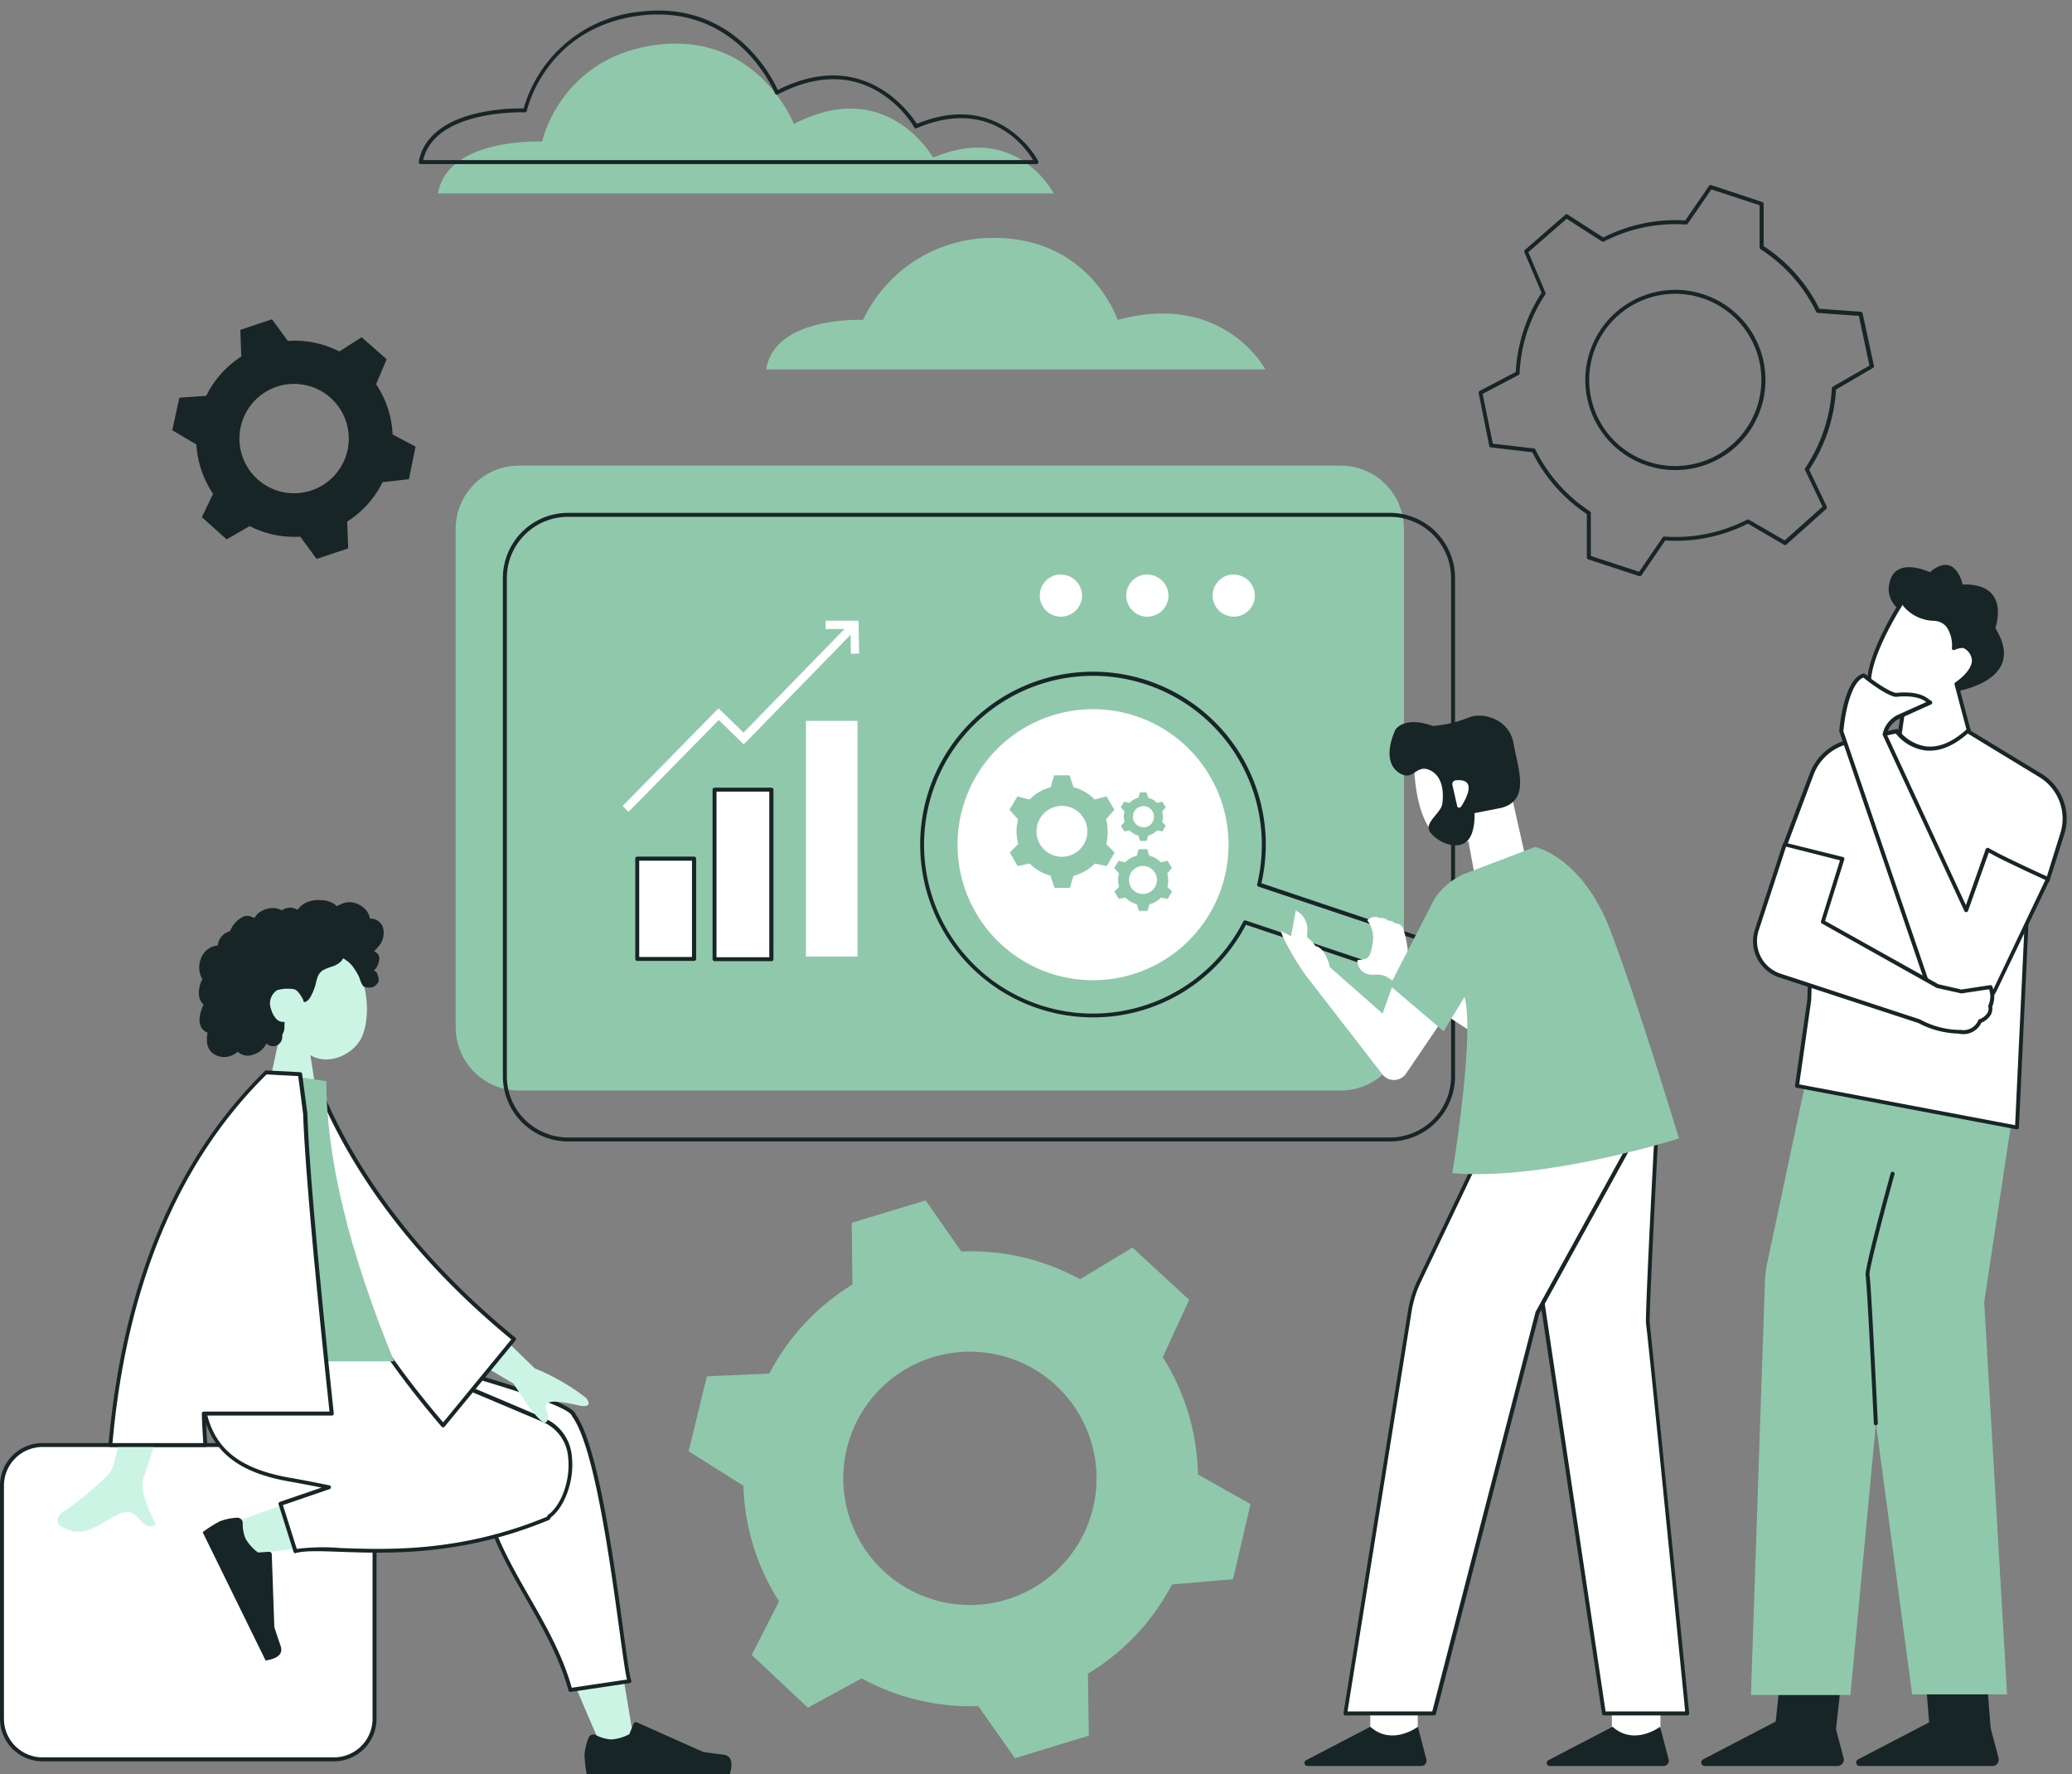 <?xml version="1.0" encoding="UTF-8" standalone="no"?><svg xmlns="http://www.w3.org/2000/svg" xmlns:xlink="http://www.w3.org/1999/xlink" fill="#182527" height="336.2" preserveAspectRatio="xMidYMid meet" version="1" viewBox="0.0 -2.0 392.7 336.2" width="392.7" zoomAndPan="magnify"><rect x="0.0" y="-2.0" width="392.7" height="336.2" fill="#808080" stroke="none"/><g data-name="Layer 2"><g id="change1_1"><path d="M314.7,319.8v7.67h-9.21V319.8Zm-55,7.67h9V319.8h-9Z" fill="#ffffff"/></g><g id="change2_1"><path d="M102.75,24.82s3.43-16,21.78-18.33c19.12-2.39,25.94,15,25.94,15,17.7-9.2,26.38,6.38,26.38,6.38,15.94-6.78,22.84,6.78,22.84,6.78H83C84.9,24,102.75,24.82,102.75,24.82ZM227.09,277.41,237,283l-3.3,14.24-11.58,1a43,43,0,0,1-15.93,16.9l.17,11.74-14,4.28-6.95-9.87a43.1,43.1,0,0,1-22.1-5.26l-10.2,5.56-10.64-10,5.18-10.14a43.22,43.22,0,0,1-6.76-21.93L130.51,273l3.47-14.2,11.83-.52a43.1,43.1,0,0,1,15.75-16.87l-.13-11.71,14-4.24,6.77,9.68a43,43,0,0,1,22.5,5.26l9.93-6,10.75,9.9-5,10.86a43.36,43.36,0,0,1,6.67,22.22Zm-20.29-6.22a24,24,0,1,0-16,29.9A24,24,0,0,0,206.8,271.19ZM145.21,68h94.61s-7.82-14.85-28-9.38c0,0-5.12-15.54-23.44-15.54a27.14,27.14,0,0,0-24.8,15.54S146.83,57.83,145.21,68Z" fill="#90c8ac"/></g><g id="change2_2"><path d="M266.09,98.23v94.41a12,12,0,0,1-12,12H98.36a12,12,0,0,1-12-12V98.23a12,12,0,0,1,12-12H254.11A12,12,0,0,1,266.09,98.23Z" fill="#90c8ac"/></g><g id="change3_1"><path d="M207.17,190.78a32.75,32.75,0,1,1,31.9-25.42l46.2,15.52a.39.39,0,0,1,.22.18.42.42,0,0,1,0,.29l-2.44,7.25a.37.37,0,0,1-.47.23l-46.44-15.6A32.6,32.6,0,0,1,207.17,190.78Zm0-64.72a32,32,0,1,0,28.47,46.54.39.39,0,0,1,.46-.18L282.48,188l2.2-6.53L238.51,166a.37.37,0,0,1-.24-.44,32.58,32.58,0,0,0,.88-7.47A32,32,0,0,0,207.17,126.06Z" fill="inherit"/></g><g id="change3_2"><path d="M263.42,214.29H107.66a12.36,12.36,0,0,1-12.35-12.35V107.53a12.36,12.36,0,0,1,12.35-12.35H263.42a12.36,12.36,0,0,1,12.35,12.35v94.41A12.36,12.36,0,0,1,263.42,214.29ZM107.66,95.93a11.61,11.61,0,0,0-11.6,11.6v94.41a11.61,11.61,0,0,0,11.6,11.6H263.42a11.61,11.61,0,0,0,11.6-11.6V107.53a11.62,11.62,0,0,0-11.6-11.6Z" fill="inherit"/></g><g id="change4_1"><path d="M120.77,160.72h10.79v19H120.77Zm14.66-13.08v32.12h10.79V147.64Z" fill="#ffffff"/></g><g id="change3_3"><path d="M316.24,331.33a1,1,0,0,1-1,1.3H293.72a.58.58,0,0,1-.27-1.09l12.18-6.34c4.11,3.7,9,0,9,0Zm-47.52-6.13s-4.89,3.7-9,0l-12.18,6.34a.58.58,0,0,0,.26,1.09h21.52a1,1,0,0,0,1-1.3Z" fill="inherit"/></g><g id="change4_2"><path d="M319.79,322.67H304l-.07-.43-11.86-79.31,0-.08,5.76-35.34,2.75.67,13.24.27s-.06,1.11-.17,2.94l.37.09,0,.42c-.75,14.23-1.82,35.79-1.67,36.86s6.68,65.95,7.41,73.35Z" fill="#ffffff"/></g><g id="change3_4"><path d="M319.79,323.05H304a.37.37,0,0,1-.37-.32l-.07-.43L291.68,243v-.12l5.78-35.42a.42.42,0,0,1,.16-.26.4.4,0,0,1,.3-.05l2.75.68,13.16.26a.32.32,0,0,1,.26.12.34.34,0,0,1,.1.27L314,211.1l.06,0a.37.37,0,0,1,.29.38l0,.42c-.91,17.15-1.81,35.86-1.68,36.79s7.12,70.41,7.42,73.37l.05.56a.39.39,0,0,1-.09.29A.38.38,0,0,1,319.79,323.05Zm-15.49-.75h15.07v-.15h0c-2.46-24.88-7.18-72.23-7.4-73.3-.18-1.22,1-24.71,1.66-37v-.11h-.06a.38.38,0,0,1-.28-.39l.14-2.55-12.85-.26-2.43-.59-5.7,34.94Z" fill="inherit"/></g><g id="change4_3"><path d="M312.8,207.83l-21.48,39-19.58,75.84H255l.09-.59,12.13-75.63a20.37,20.37,0,0,1,1.75-5.6l16.17-34Z" fill="#ffffff"/></g><g id="change3_5"><path d="M271.74,323.05H255a.39.39,0,0,1-.29-.13.37.37,0,0,1-.08-.3l12.22-76.23a21.17,21.17,0,0,1,1.78-5.71l16.18-34a.38.38,0,0,1,.35-.21l27.7.95a.38.38,0,0,1,.32.56l-21.46,39-19.57,75.8A.38.38,0,0,1,271.74,323.05Zm-16.35-.75h16.06L291,246.73a.11.11,0,0,1,0-.08l21.19-38.47-26.85-.93L269.25,241a20.32,20.32,0,0,0-1.71,5.5Z" fill="inherit"/></g><g id="change1_2"><path d="M289.49,162.13l-9.65,3.69-1.53-8.43a6.06,6.06,0,0,1-5.57-.56c-4.84-3.36-4.75-14.19-4.74-14.65v-.36l14.59-5.13,4,12.52Z" fill="#ffffff"/></g><g id="change3_6"><path d="M286.86,138.87c-.77-4.58-5.86-6.11-8.67-4.84a22.33,22.33,0,0,1-6.62,1.53c-5.61-2-7.14.77-7.14.77-2,4.58-1,7.39,1.28,8.41s2.8-2,5.35-.77,2.55,4.59,2.29,6.37-3.57,3.57-2.29,5.35,4.59,3.31,6.62,2,1.79-5.61,1.79-5.61l5.09-1C290.17,149.58,287.62,143.46,286.86,138.87Zm-10,12a.37.37,0,0,1-.68-.12l-.91-4a.73.73,0,0,1,.64-.89C280,145.47,277.94,149.25,276.9,150.89Z" fill="inherit"/></g><g id="change1_3"><path d="M274.18,190.1l-7.69,11.32a2.79,2.79,0,0,1-2.22,1.22h-.09a2.74,2.74,0,0,1-2.19-1.08l-14.67-18.95a54.38,54.38,0,0,1-4.13-7l-.43-1.15,1.93.87.91-4.83.64.43a4,4,0,0,1,1.5,3.76v.92a6.12,6.12,0,0,1,1.56,1.64c.63.14,2,.82,2.73,4l10,8.81,2.53-7.07Z" fill="#ffffff"/></g><g id="change1_4"><path d="M285.16,188.55l-2.07,7.7-20.17-13.1a4,4,0,0,0-2.16-.47l-.1,0c-2.41.24-3.25-1.35-3.36-2.23l-.06-.5.5-.07c1.53-.21,1.89-.27,2.37-2.9a5.78,5.78,0,0,0-.68-4.19l-.3-.43.43-.29a1.9,1.9,0,0,1,1.9-.12,1.93,1.93,0,0,1,1.63.49,1.66,1.66,0,0,1,1.28.51,1.77,1.77,0,0,1,1.51.79l0,.05a19,19,0,0,1,1,5.26Z" fill="#ffffff"/></g><g id="change2_3"><path d="M275.26,220.29s4.33-26.25,2.3-33.38l-3.95,6.49-10.2-8.66,8.41-16.31a12.68,12.68,0,0,1,6.37-5.09l12.74-4.85s8.92,1.79,14.27,15.8,13,39.44,13,39.44S292.84,221.81,275.26,220.29Z" fill="#90c8ac"/></g><g id="change4_4"><path d="M232.84,158.05a25.68,25.68,0,1,1-25.67-25.67A25.67,25.67,0,0,1,232.84,158.05Z" fill="#ffffff"/></g><g id="change2_4"><path d="M209.94,155.55a8.82,8.82,0,0,0-.31-2.31l1.58-1.8-1.49-2.53-2.26.58a8.61,8.61,0,0,0-4-2.32l-.74-2.26h-2.93l-.66,2.26a8.68,8.68,0,0,0-4,2.33l-2.31-.59-1.49,2.53,1.63,1.85a8.44,8.44,0,0,0-.3,2.26,8.73,8.73,0,0,0,.32,2.36l-1.58,1.64,1.46,2.55,2.29-.47a8.66,8.66,0,0,0,3.94,2.29l.76,2.31h2.94l.65-2.27a8.75,8.75,0,0,0,4.05-2.32l2.28.47,1.47-2.55-1.59-1.65A8.61,8.61,0,0,0,209.94,155.55Zm-8.68,4.8a4.82,4.82,0,1,1,4.82-4.82A4.82,4.82,0,0,1,201.26,160.35Zm20.14,4.4a4.86,4.86,0,0,0-.17-1.27l.87-1-.82-1.39-1.25.32a4.59,4.59,0,0,0-2.21-1.27l-.4-1.24h-1.61l-.37,1.24a4.75,4.75,0,0,0-2.2,1.28L212,161.1l-.82,1.39.9,1a4.64,4.64,0,0,0-.17,1.24,5.1,5.1,0,0,0,.18,1.3l-.87.9.8,1.4,1.26-.26a4.71,4.71,0,0,0,2.17,1.26l.42,1.27h1.61l.36-1.24a4.77,4.77,0,0,0,2.22-1.28l1.26.26.8-1.4-.87-.91A4.57,4.57,0,0,0,221.4,164.75Zm-4.77,2.64a2.65,2.65,0,1,1,2.64-2.65A2.65,2.65,0,0,1,216.63,167.39Zm3.77-14.64a3.52,3.52,0,0,0-.14-1l.68-.77-.64-1.07-1,.24a3.63,3.63,0,0,0-1.7-1l-.31-1h-1.25l-.28,1a3.65,3.65,0,0,0-1.7,1l-1-.25-.63,1.07.69.79a3.71,3.71,0,0,0-.13,1,3.59,3.59,0,0,0,.14,1l-.67.7.62,1.08,1-.2a3.76,3.76,0,0,0,1.67,1l.32,1h1.25l.28-1a3.68,3.68,0,0,0,1.71-1l1,.2.62-1.08-.67-.7A3.59,3.59,0,0,0,220.4,152.75Zm-3.69,2a2,2,0,1,1,2-2A2,2,0,0,1,216.71,154.78Z" fill="#90c8ac"/></g><g id="change3_7"><path d="M377.61,332.64H352.48a.67.67,0,0,1-.31-1.27l13.45-7-.62-7.72h11.58l.71,8.83,1.49,5.65A1.21,1.21,0,0,1,377.61,332.64Zm-29.64-7,1-9H337.35l-.81,7.57-13.74,7.16a.67.67,0,0,0,.31,1.27h25.13a1.21,1.21,0,0,0,1.17-1.52Z" fill="inherit"/></g><g id="change2_5"><path d="M382.38,202.87l-6.32,41.85,4.34,74.34h-18l-.06-.47-6.8-50.87-4.84,51.47H331.85l2.65-78.27a20.71,20.71,0,0,1,.44-3.6l9.57-45.1,10,1.35.34-5.8,14.69,7.83,4.52.62-.48,1.54,8.89,4.73Z" fill="#90c8ac"/></g><g id="change3_8"><path d="M361.39,114.45C357.26,112.39,358,109,358,109c.78-5.94,7.76-2.58,7.76-2.58,4.91-4.14,6.2,2.33,6.2,2.33,9.31-.26,6.21,8.27,6.21,8.27,6.46,10.34-8.28,12.15-8.28,12.15Z" fill="inherit"/></g><g id="change4_5"><path d="M359.47,141.13l1.25-8.75h-.07A11.82,11.82,0,0,1,356,130.7a3.07,3.07,0,0,1-1.55-2c-1.3-4.84,5.45-15.61,5.74-16.07l.43-.68.47.66a7.38,7.38,0,0,0,5.54,2.62,3.5,3.5,0,0,1,2.65,1.32,6.7,6.7,0,0,1,1.06,4.24,4.2,4.2,0,0,1,1.68-.39h.15l.12.07a3.14,3.14,0,0,1,1.84,2.63c0,2-2.36,3.89-3.3,4.54l3.44,12.94Z" fill="#ffffff"/></g><g id="change3_9"><path d="M359.47,141.5a.36.36,0,0,1-.27-.12.38.38,0,0,1-.1-.3l1.2-8.35a13.68,13.68,0,0,1-4.5-1.7,3.43,3.43,0,0,1-1.74-2.25c-1.31-4.9,5.05-15.21,5.78-16.37l.44-.68a.37.37,0,0,1,.3-.18.35.35,0,0,1,.32.17l.46.66a7,7,0,0,0,5.26,2.45,3.85,3.85,0,0,1,2.92,1.47,6.52,6.52,0,0,1,1.15,3.92A4.76,4.76,0,0,1,372,120h.15a.45.45,0,0,1,.19,0l.12.08a3.5,3.5,0,0,1,2,3c0,2.06-2.11,3.88-3.25,4.69l3.37,12.7a.35.35,0,0,1-.06.31.39.39,0,0,1-.29.16l-14.76.56Zm1.14-28.89-.13.2c-.29.46-7,11.11-5.7,15.77a2.69,2.69,0,0,0,1.37,1.79,11.63,11.63,0,0,0,4.5,1.63.46.46,0,0,1,.32.13.43.43,0,0,1,.13.3l-1.19,8.31,13.84-.54-3.31-12.49a.37.37,0,0,1,.15-.4c.74-.51,3.16-2.33,3.14-4.22a2.77,2.77,0,0,0-1.66-2.31l-.08,0a4,4,0,0,0-1.52.36.36.36,0,0,1-.36,0,.35.35,0,0,1-.17-.32,6.29,6.29,0,0,0-1-4,3.17,3.17,0,0,0-2.38-1.18,7.86,7.86,0,0,1-5.82-2.77Z" fill="inherit"/></g><g id="change4_6"><path d="M372.9,136.56l13.79,8.38a9.54,9.54,0,0,1,4,11.34l-2.68,8.64-3.78,3.79-2,42.95-41.7-7.89,2.33-16.28.26-8.15-5.26-20.2,5.43-14.44a9.91,9.91,0,0,1,7.15-6.19l9-1.95S364.62,144.05,372.9,136.56Z" fill="#ffffff"/></g><g id="change3_10"><path d="M382.28,212h-.07l-41.7-7.89a.36.36,0,0,1-.3-.42l2.33-16.29.25-8-5.24-20.15a.44.44,0,0,1,0-.23L343,144.57a10.21,10.21,0,0,1,7.42-6.42l9-2a.38.38,0,0,1,.39.15,8.09,8.09,0,0,0,5.21,3.13c2.45.28,5-.79,7.67-3.19a.38.38,0,0,1,.45,0l13.79,8.38a10,10,0,0,1,4.21,11.79L388.41,165a.46.46,0,0,1-.09.15l-3.68,3.68-2,42.81a.38.38,0,0,1-.14.28A.4.4,0,0,1,382.28,212ZM341,203.47l40.92,7.74,2-42.52a.36.36,0,0,1,.11-.25l3.71-3.72,2.66-8.55a9.22,9.22,0,0,0-3.88-10.91L372.94,137c-2.75,2.42-5.46,3.49-8.06,3.2A8.66,8.66,0,0,1,359.3,137l-8.73,1.9a9.46,9.46,0,0,0-6.88,6l-5.38,14.33,5.22,20.09a.37.37,0,0,1,0,.11l-.26,8.14Z" fill="inherit"/></g><g id="change4_7"><path d="M378.2,185.47a6.8,6.8,0,0,1-6.21,3.91l-.44,0a6.79,6.79,0,0,1-6.13-4.67L349,136.49v-.11c.09-.91.89-8.88,3.94-10.27l.3-.13.26.21c1.1.89,4.27,3.24,5.87,3.49.57-.07,3.91-.43,5.74.88l.76.55-6.07,2.72a4.93,4.93,0,0,0-2.58,3.3l15.47,33.34L376.72,159l1.58.87c.63.37,5.93,2.92,9.85,4.68Z" fill="#ffffff"/></g><g id="change3_11"><path d="M372,189.75h-.46a7.18,7.18,0,0,1-6.47-4.93L348.6,136.62a.3.3,0,0,1,0-.16v-.12c.14-1.51,1-9.13,4.15-10.57l.3-.14a.41.41,0,0,1,.4.05l.26.21c1.46,1.2,4.27,3.16,5.63,3.41.78-.09,4.07-.39,5.95,1l.77.54a.36.36,0,0,1,.15.34.36.36,0,0,1-.22.31l-6.07,2.73a4.46,4.46,0,0,0-2.33,2.92l15,32.38,3.75-10.6a.41.41,0,0,1,.22-.23.34.34,0,0,1,.31,0l1.59.86c.6.35,5.86,2.89,9.82,4.67a.41.41,0,0,1,.2.21.44.44,0,0,1,0,.3l-10,20.91A7.21,7.21,0,0,1,372,189.75Zm-22.66-53.3,16.44,48.12a6.55,6.55,0,0,0,12.09.73l9.78-20.56c-3.85-1.74-8.89-4.17-9.53-4.55l-1.19-.65L373,170.6a.39.39,0,0,1-.34.25.42.42,0,0,1-.36-.22l-15.47-33.34a.39.39,0,0,1,0-.28,5.3,5.3,0,0,1,2.8-3.53l5.45-2.45-.23-.16c-1.74-1.25-5.1-.87-5.48-.82h-.1c-2-.32-6-3.54-6-3.57l-.08-.07-.09,0c-2.31,1.05-3.42,6.75-3.71,10Z" fill="inherit"/></g><g id="change4_8"><path d="M377.22,188.6A2,2,0,0,1,377,190a3.4,3.4,0,0,1-1.71,1.36,3.37,3.37,0,0,1-3.55,2.06l-.65,0a16.72,16.72,0,0,1-7.32-2l-26.37-8.65a6.85,6.85,0,0,1-4.46-8.54L338.26,158l10.95,2.72-3.73,11.91,21.79,12.16,4.48,1,5.54-.83.13.45A4.46,4.46,0,0,1,377.22,188.6Z" fill="#ffffff"/></g><g id="change3_12"><path d="M371.08,193.85a17.08,17.08,0,0,1-7.5-2l-26.31-8.62a7.23,7.23,0,0,1-4.7-9l5.33-16.3a.38.38,0,0,1,.45-.25l10.95,2.72a.4.4,0,0,1,.24.18.39.39,0,0,1,0,.3l-3.64,11.62,21.48,12,4.36,1,5.47-.83a.38.38,0,0,1,.41.27l.13.46h0a4.89,4.89,0,0,1-.17,3.35,2.48,2.48,0,0,1-.29,1.58,3.63,3.63,0,0,1-1.75,1.45,3.77,3.77,0,0,1-3.88,2.15A5.63,5.63,0,0,1,371.08,193.85Zm-32.57-35.42-5.23,16a6.51,6.51,0,0,0,4.23,8.08l26.37,8.65a16.15,16.15,0,0,0,7.82,2,3,3,0,0,0,3.22-1.8.39.39,0,0,1,.22-.23,3,3,0,0,0,1.53-1.19,1.73,1.73,0,0,0,.18-1.19.34.34,0,0,1,0-.24,4.1,4.1,0,0,0,.18-2.93l0-.13-5.21.78h-.14l-4.48-1-.1,0L345.3,173a.37.37,0,0,1-.17-.44l3.6-11.54Z" fill="inherit"/></g><g id="change4_9"><path d="M152.75,134.6h9.77v44.65h-9.77Zm10.08-12.75-.12-6.24h-6.24v1.58h3.58l-19.14,19.63-4.73-4.62L118,150.73l1.13,1.1,17.1-17.4,4.73,4.62,20.24-20.76.07,3.59Zm71-15a4,4,0,1,0,4,4A4,4,0,0,0,233.8,106.88Zm-16.38,0a4,4,0,1,0,4,4A4,4,0,0,0,217.42,106.88Zm-16.38,0a4,4,0,1,0,4,4A4,4,0,0,0,201,106.88Z" fill="#ffffff"/></g><g id="change5_1"><path d="M53.22,193.27a13,13,0,0,1-3.47-9.35c.73-10.28,15-8,17.82-2.83,2,3.63,2.64,9.12,1.18,13-1.35,3.62-6.44,6-9.94,3.83.79,4.58,1.31,9.22,2,13.82H49.25Z" fill="#ccf4e5"/></g><g id="change3_13"><path d="M72,177a5.16,5.16,0,0,1-1.12,1.21,2.34,2.34,0,0,1,.8.66,1.48,1.48,0,0,1,.2.94,4.14,4.14,0,0,1-.35,1.2,3.1,3.1,0,0,1-.68.92,1,1,0,0,1,.63.5,2.8,2.8,0,0,1,.13.41c0,.17.1.33.14.51a1.31,1.31,0,0,1-.11.85,2.25,2.25,0,0,1-1,.85,2.94,2.94,0,0,1-1.78-.14,5.39,5.39,0,0,1-.71-1.56,9.66,9.66,0,0,0-1.06-1.88,5.56,5.56,0,0,0-1.59-1.58c-.13-.08-.34-.31-.49-.22s-.16.22-.22.31a2,2,0,0,1-.28.3,4.26,4.26,0,0,1-1.6.88,9.54,9.54,0,0,0-1.72.7,2.51,2.51,0,0,0-1,1.3c-.2.53-.3,1.09-.45,1.63a10.28,10.28,0,0,1-.83,2,2.79,2.79,0,0,1-.61.8c-.15.13-.48.39-.69.24s-.08-.19-.11-.29-.93-1.91-1.72-2.08a7,7,0,0,0-3.26.17,3,3,0,0,0-1.11,3.69,4.15,4.15,0,0,0,.91,1.69,1.67,1.67,0,0,0,.72.51,2.08,2.08,0,0,0,.93.12,1.91,1.91,0,0,0-.06.48,4.91,4.91,0,0,1,0,.55,2.78,2.78,0,0,1-.21,1,1.8,1.8,0,0,0-.2.51c0,.14,0,.28,0,.41a2.23,2.23,0,0,1-.23.76,1.73,1.73,0,0,1-2.76.36,4.08,4.08,0,0,1-2.6,2.15,2.72,2.72,0,0,1-2.86-.58,3.35,3.35,0,0,1-.82.57,3.66,3.66,0,0,1-3.69-.11,2.9,2.9,0,0,1-1.18-1.59,4.78,4.78,0,0,1-.06-2.16c0-.09.06-.23,0-.3s-.13-.09-.2-.12a2.55,2.55,0,0,1-.39-.24,2.08,2.08,0,0,1-.59-.7,3.45,3.45,0,0,1-.24-2.1,7.73,7.73,0,0,1,.26-1.08c.06-.17.12-.35.19-.52a4.4,4.4,0,0,0,.21-.5c0-.12,0-.06,0-.14l-.1-.09a1.29,1.29,0,0,1-.16-.17,3.27,3.27,0,0,1-.25-.36,2.82,2.82,0,0,1-.28-.8,5,5,0,0,1,.06-1.84,4.45,4.45,0,0,1,.34-1.07,3,3,0,0,0,.16-.31c0-.09,0-.1,0-.19a2.47,2.47,0,0,1-.23-.46,4.58,4.58,0,0,1-.07-3.18,3.91,3.91,0,0,1,1.91-2.29,3.36,3.36,0,0,1,.75-.27,3.25,3.25,0,0,1,.43-.08s.15,0,.18,0,0-.16,0-.19a3.3,3.3,0,0,1,.73-1.56,3.34,3.34,0,0,1,1.42-.94c.11,0,.14,0,.2-.13a2.4,2.4,0,0,0,.11-.23,4.73,4.73,0,0,1,.23-.45,4.4,4.4,0,0,1,.64-.85,4.35,4.35,0,0,1,1.7-1.21,1.81,1.81,0,0,1,1.08,0,3.24,3.24,0,0,1,.77.34c0-.08.14-.14.19-.2a4,4,0,0,0,.24-.33,2.44,2.44,0,0,1,.67-.61,4.73,4.73,0,0,1,1.81-.71,3.63,3.63,0,0,1,1.85.17,2.22,2.22,0,0,0,.45.2c.11,0,.34-.17.44-.22a3.79,3.79,0,0,1,.93-.26,2.43,2.43,0,0,1,1.53.35c.12.07.11,0,.19-.07l.16-.18.28-.28a6.71,6.71,0,0,1,.58-.48,5.21,5.21,0,0,1,3.21-.77,4.54,4.54,0,0,1,2.85.87c.06.05.23.25.31.26s.31-.17.38-.2a7.19,7.19,0,0,1,.76-.32,3.52,3.52,0,0,1,1.54-.21,4.27,4.27,0,0,1,2.58,1.21,3.51,3.51,0,0,1,.85,1.27,2.35,2.35,0,0,1,.13.43.58.58,0,0,0,0,.19c0,.05.06,0,.14,0a2.32,2.32,0,0,1,.64.06,2.5,2.5,0,0,1,1.75,1.77A3.8,3.8,0,0,1,72,177Z" fill="inherit" fill-rule="evenodd"/></g><g id="change4_10"><path d="M.37,279.5v44.19a7.69,7.69,0,0,0,7.69,7.68H63.3A7.68,7.68,0,0,0,71,323.69V279.5a7.68,7.68,0,0,0-7.68-7.69H8.06A7.69,7.69,0,0,0,.37,279.5Z" fill="#ffffff" fill-rule="evenodd"/></g><g id="change3_14"><path d="M63.3,331.75H8.06A8.07,8.07,0,0,1,0,323.69V279.5a8.07,8.07,0,0,1,8.06-8.06H63.3a8.07,8.07,0,0,1,8.06,8.06v44.19A8.07,8.07,0,0,1,63.3,331.75ZM8.06,272.19A7.32,7.32,0,0,0,.75,279.5v44.19A7.32,7.32,0,0,0,8.06,331H63.3a7.32,7.32,0,0,0,7.31-7.31V279.5a7.32,7.32,0,0,0-7.31-7.31Z" fill="inherit"/></g><g id="change5_2"><path d="M120.18,328.06c-5.11-31.34-9.37-52.09-11.81-58.41-1.61-4.17-13.8-3.68-12.4,4.71.59,3.52,2.91,12.95,6,23.67,1.79,6.25,6.24,18.12,12.4,31.74Zm-75.46-35.3c2.16-.29,27.4-2.94,45.2-5.5,7.15-1,3.3-14.42-4.12-13-2.5.48-5.15,1-7.89,1.58-9.54,2-29.31,9-35,11.19C39.4,288.42,41.69,293.18,44.72,292.76Z" fill="#ccf4e5" fill-rule="evenodd"/></g><g id="change4_11"><path d="M90.36,270.57,59.81,255v-3.38h3.64q44.31,11.3,45.29,14.47a.25.25,0,0,1,0,.07l0,.06c5.85,8.05,9.36,47.37,10.51,50.32l-11.22,1.67c-4.29-15.92-18-27-17.66-46.07A6.19,6.19,0,0,1,90.36,270.57Z" fill="#ffffff" fill-rule="evenodd"/></g><g id="change3_15"><path d="M108.1,318.6a.37.37,0,0,1-.36-.27c-1.69-6.25-4.91-11.88-8-17.32-4.85-8.46-9.86-17.21-9.65-28.82a6.63,6.63,0,0,1-.09-1.4L59.64,255.36a.4.4,0,0,1-.2-.34v-3.38a.38.38,0,0,1,.37-.38h3.64c40,10.18,45.21,13.29,45.65,14.74,4.26,5.86,7.25,27.7,9,40.74.68,5,1.22,8.89,1.53,9.68a.4.4,0,0,1,0,.32.4.4,0,0,1-.27.19l-11.22,1.67ZM60.19,254.79l30.34,15.45a.37.37,0,0,1,.2.36,5.91,5.91,0,0,0,.08,1.5v.07c-.21,11.42,4.75,20.09,9.55,28.47,3.09,5.39,6.28,11,8,17.17l10.47-1.56c-.34-1.34-.79-4.67-1.44-9.41-1.78-13-4.76-34.69-8.9-40.38a1.62,1.62,0,0,1-.1-.18c-.36-1.17-6.66-4.5-45.05-14.28H60.19Z" fill="inherit"/></g><g id="change4_12"><path d="M62.35,279.8c-2.79-.56-5.37-1.05-7.57-1.44-14.22-2.5-18.37-10.11-15.92-26.72H65.07c4.28,1.23,26.53,10.56,38.07,15.52,7.64,3.28,5.23,15.12.91,18.21a.44.44,0,0,1-.24.37c-23.28,9.65-41.69,4.59-47.84,6.2l-2.84-9Z" fill="#ffffff" fill-rule="evenodd"/></g><g id="change3_16"><path d="M56,292.32a.38.38,0,0,1-.36-.26l-2.84-9a.38.38,0,0,1,.23-.47l7.92-2.71c-2.54-.5-4.54-.88-6.2-1.17-14.2-2.49-18.74-10.1-16.23-27.15a.38.38,0,0,1,.37-.32H65.07l.1,0c4.5,1.29,27.62,11,38.12,15.53a8.65,8.65,0,0,1,5.11,7.43c.46,4.29-1.34,9.33-4,11.34a.76.76,0,0,1-.43.51c-16.48,6.83-30.35,6.32-39.53,6-3.68-.13-6.59-.24-8.35.22Zm-2.38-9.12,2.63,8.3a39.29,39.29,0,0,1,8.23-.17c9.11.33,22.89.83,39.21-5.94a.65.65,0,0,1,.17-.33c2.55-1.81,4.26-6.63,3.83-10.74A7.92,7.92,0,0,0,103,267.5C90.09,262,69.16,253.23,65,252H39.19c-2.37,16.51,1.89,23.56,15.66,26,2,.34,4.37.8,7.57,1.45a.38.38,0,0,1,.31.34.39.39,0,0,1-.26.38Z" fill="inherit"/></g><g id="change3_17"><path d="M45,285.59a1,1,0,0,1,1,.94h0a7.72,7.72,0,0,0,.52,3,8.8,8.8,0,0,0,2.38,2.65l2.12-.14h0a.48.48,0,0,1,.49.47l.48,13.77c.3,1,.71,2.18,1.2,3.62s-.45,2.36-2.85,2.75L38.41,288.33a24,24,0,0,1,3.22-2.05,10.54,10.54,0,0,1,3.25-.69Zm66.58,41.65a10.53,10.53,0,0,0-.8,3.22,23.77,23.77,0,0,0,.43,3.79h27.09q1.06-3.48-1.22-3.77c-1.51-.18-2.77-.35-3.78-.5l-12.59-5.61a.48.48,0,0,0-.63.24h0l-.81,2a8.67,8.67,0,0,1-3.42,1,7.76,7.76,0,0,1-3-.87h0a1,1,0,0,0-1.27.48Z" fill="inherit" fill-rule="evenodd"/></g><g id="change5_3"><path d="M83.18,251.83l14.14,8.34q5.33,8.38,6.26,7.25c.92-1.14-.56-2.48,0-3.35s3.34-.37,6,.22,2.06-.73,1.49-1.41a41.31,41.31,0,0,0-9.73-5.6L87.69,244ZM21.1,276.57c-.69,1.4-5.78,5.64-9.32,8.06-1.41,1-.83,2.22-.29,2.55,4.36,2.69,7.23-.49,11-2.25,4.13-1.92,3.78,3.51,7.06,2-1-2.25-3.36-6.45-2.25-9.2q.73-1.83,10-31.85l-10,0Q22.5,273.72,21.1,276.57Z" data-name="Skin" fill="#ccf4e5" fill-rule="evenodd"/></g><g id="change4_13"><path d="M55.83,203.76l4.15-.71q10.73,26.8,37.45,48.7L84,268.1C66.15,247.32,55.17,225.87,55.83,203.76Z" fill="#ffffff" fill-rule="evenodd"/></g><g id="change3_18"><path d="M84,268.48a.39.39,0,0,1-.29-.13c-19.6-22.88-28.84-44-28.23-64.6a.38.38,0,0,1,.31-.35l4.16-.72a.38.38,0,0,1,.41.23C67.42,220.63,80,237,97.67,251.46a.35.35,0,0,1,.14.25.33.33,0,0,1-.09.27L84.26,268.34A.44.44,0,0,1,84,268.48Zm-27.78-64.4c-.5,20.2,8.59,41,27.77,63.44L96.9,251.8c-17.54-14.44-30-30.69-37.16-48.33Z" fill="inherit"/></g><g id="change2_6"><path d="M50.69,201.2l11.16,1.67q0,21.84,12.85,53.09h-37C39.45,232.67,41.93,215.3,50.69,201.2Z" fill="#90c8ac" fill-rule="evenodd"/></g><g id="change4_14"><path d="M57.87,209.07q.42,14.09,5,56.79H38.62c.06,2,.17,3.95.31,5.95h-18q4-45.63,29.54-70.61h0l6.43.34Z" fill="#ffffff" fill-rule="evenodd"/></g><g id="change3_19"><path d="M38.93,272.19h-18a.37.37,0,0,1-.28-.13.35.35,0,0,1-.09-.28c2.69-30.37,12.66-54.21,29.65-70.84a.33.33,0,0,1,.27-.11h0l6.43.34a.37.37,0,0,1,.35.33l1,7.52c.29,9.38,2,28.48,5,56.8a.4.4,0,0,1-.1.29.36.36,0,0,1-.27.12H39c.06,1.82.16,3.68.3,5.55a.38.38,0,0,1-.1.29A.4.4,0,0,1,38.93,272.19Zm-17.61-.75H38.53c-.13-1.88-.23-3.75-.28-5.57a.34.34,0,0,1,.1-.27.36.36,0,0,1,.27-.12H62.45c-3-28.11-4.67-47.08-5-56.4l-.93-7.18-6-.31C33.89,218,24,241.51,21.32,271.44Z" fill="inherit"/></g><g id="change3_20"><path d="M355.52,268.09a.37.37,0,0,1-.37-.35c-.52-10.81-1.36-27.17-1.56-28-.29-1.15,3.91-16.4,4.75-19.44a.37.37,0,0,1,.72.2c-1.9,6.88-4.88,18.14-4.74,19.07.28,1.11,1.44,25.34,1.58,28.1a.37.37,0,0,1-.36.39Z" fill="inherit"/></g><g id="change3_21"><path d="M131.56,180.08H120.77a.37.37,0,0,1-.37-.38v-19a.37.37,0,0,1,.37-.38h10.79a.38.38,0,0,1,.38.38v19A.38.38,0,0,1,131.56,180.08Zm-10.41-.75h10V161.09h-10Zm25.07.8H135.43a.38.38,0,0,1-.38-.37V147.64a.38.38,0,0,1,.38-.38h10.79a.38.38,0,0,1,.37.38v32.12A.38.38,0,0,1,146.22,180.13Zm-10.42-.75h10V148h-10Z" fill="inherit"/></g><g id="change3_22"><path d="M73.48,75.3a18.63,18.63,0,0,0-2.2-4.5l2-4.74L68.54,61.9l-4.22,2.7a18.59,18.59,0,0,0-9.77-2l-3-4.1-6,2,.18,5.06A18.61,18.61,0,0,0,39.09,73l-5.1.36-1.34,6.17,4.57,2.68A18.5,18.5,0,0,0,38.14,87a18.74,18.74,0,0,0,2.24,4.58L38.26,96l4.7,4.21,4.35-2.52a18.56,18.56,0,0,0,9.6,2L60,103.91l6-2-.2-5.07a18.59,18.59,0,0,0,6.7-7.47l5-.57,1.26-6.18-4.35-2.3A18.47,18.47,0,0,0,73.48,75.3ZM59,90.94a10.36,10.36,0,1,1,6.58-13.08A10.36,10.36,0,0,1,59,90.94ZM196.45,29.09H79.74a.36.36,0,0,1-.29-.13.38.38,0,0,1-.08-.31C80.18,24.17,84,21,90.25,19.5a37.59,37.59,0,0,1,9-.95,25.52,25.52,0,0,1,22-18.32c17.6-2.2,25,12.27,26.17,14.82,16.23-8.2,25,4.32,26.35,6.42,15.86-6.55,23,6.94,23,7.08a.36.36,0,0,1-.33.54ZM80.2,28.34H195.81c-1.49-2.46-8.27-11.92-22.06-6.06a.36.36,0,0,1-.47-.16,20.47,20.47,0,0,0-6.45-6.52c-5.69-3.55-12.22-3.45-19.43.3a.47.47,0,0,1-.31,0,.38.38,0,0,1-.21-.22c-.07-.17-6.95-17-25.55-14.73-9.33,1.16-14.66,6-17.49,9.85a24.09,24.09,0,0,0-4,8.19.35.35,0,0,1-.38.29C99.32,19.29,82.46,18.68,80.2,28.34Zm230.61,78.83-.12,0L301,104a.38.38,0,0,1-.25-.36V95.41a30.38,30.38,0,0,1-10.34-11.72l-7.84-.91a.37.37,0,0,1-.32-.3l-2-10a.38.38,0,0,1,.2-.41l6.83-3.59a30.57,30.57,0,0,1,4.89-15l-3.26-7.69a.39.39,0,0,1,.1-.43l7.68-6.69a.36.36,0,0,1,.44,0L303.87,43a30.25,30.25,0,0,1,15.53-3.23l4.51-6.55a.38.38,0,0,1,.43-.14L334,36.28a.36.36,0,0,1,.26.35l0,8a30.35,30.35,0,0,1,10.56,11.88l7.85.56a.38.38,0,0,1,.34.29l2.15,9.95a.39.39,0,0,1-.18.41l-7,4.09A30.77,30.77,0,0,1,342.89,87l3.33,7a.37.37,0,0,1-.09.44l-7.59,6.78a.38.38,0,0,1-.44,0l-6.83-4a30.29,30.29,0,0,1-15.66,3.19L311.12,107A.38.38,0,0,1,310.81,107.17Zm-9.3-3.82,9.15,3,4.46-6.52a.34.34,0,0,1,.33-.16,29.59,29.59,0,0,0,15.66-3.19.41.41,0,0,1,.36,0l6.77,3.93L345.42,94l-3.3-6.91a.38.38,0,0,1,0-.37,29.76,29.76,0,0,0,3.58-7.29h0a29.76,29.76,0,0,0,1.48-7.85.4.4,0,0,1,.19-.31l6.94-4-2-9.42-7.78-.55a.38.38,0,0,1-.31-.21,29.56,29.56,0,0,0-10.56-11.88.37.37,0,0,1-.17-.32l0-8-9.14-3-4.47,6.49a.36.36,0,0,1-.34.16A29.58,29.58,0,0,0,304,43.76a.38.38,0,0,1-.37,0l-6.71-4.3-7.26,6.33,3.23,7.62a.36.36,0,0,1,0,.35,30,30,0,0,0-3.41,7,29.65,29.65,0,0,0-1.48,8,.39.39,0,0,1-.2.31L281,72.63l1.93,9.44,7.77.9a.35.35,0,0,1,.29.2,29.71,29.71,0,0,0,10.34,11.72.37.37,0,0,1,.17.31Zm16-16.28a16.94,16.94,0,0,1-5.36-.87h0a17.07,17.07,0,1,1,5.36.87Zm-5.13-1.58A16.35,16.35,0,0,0,333,75.13,16.32,16.32,0,1,0,312.4,85.49Z" fill="inherit"/></g></g></svg>
